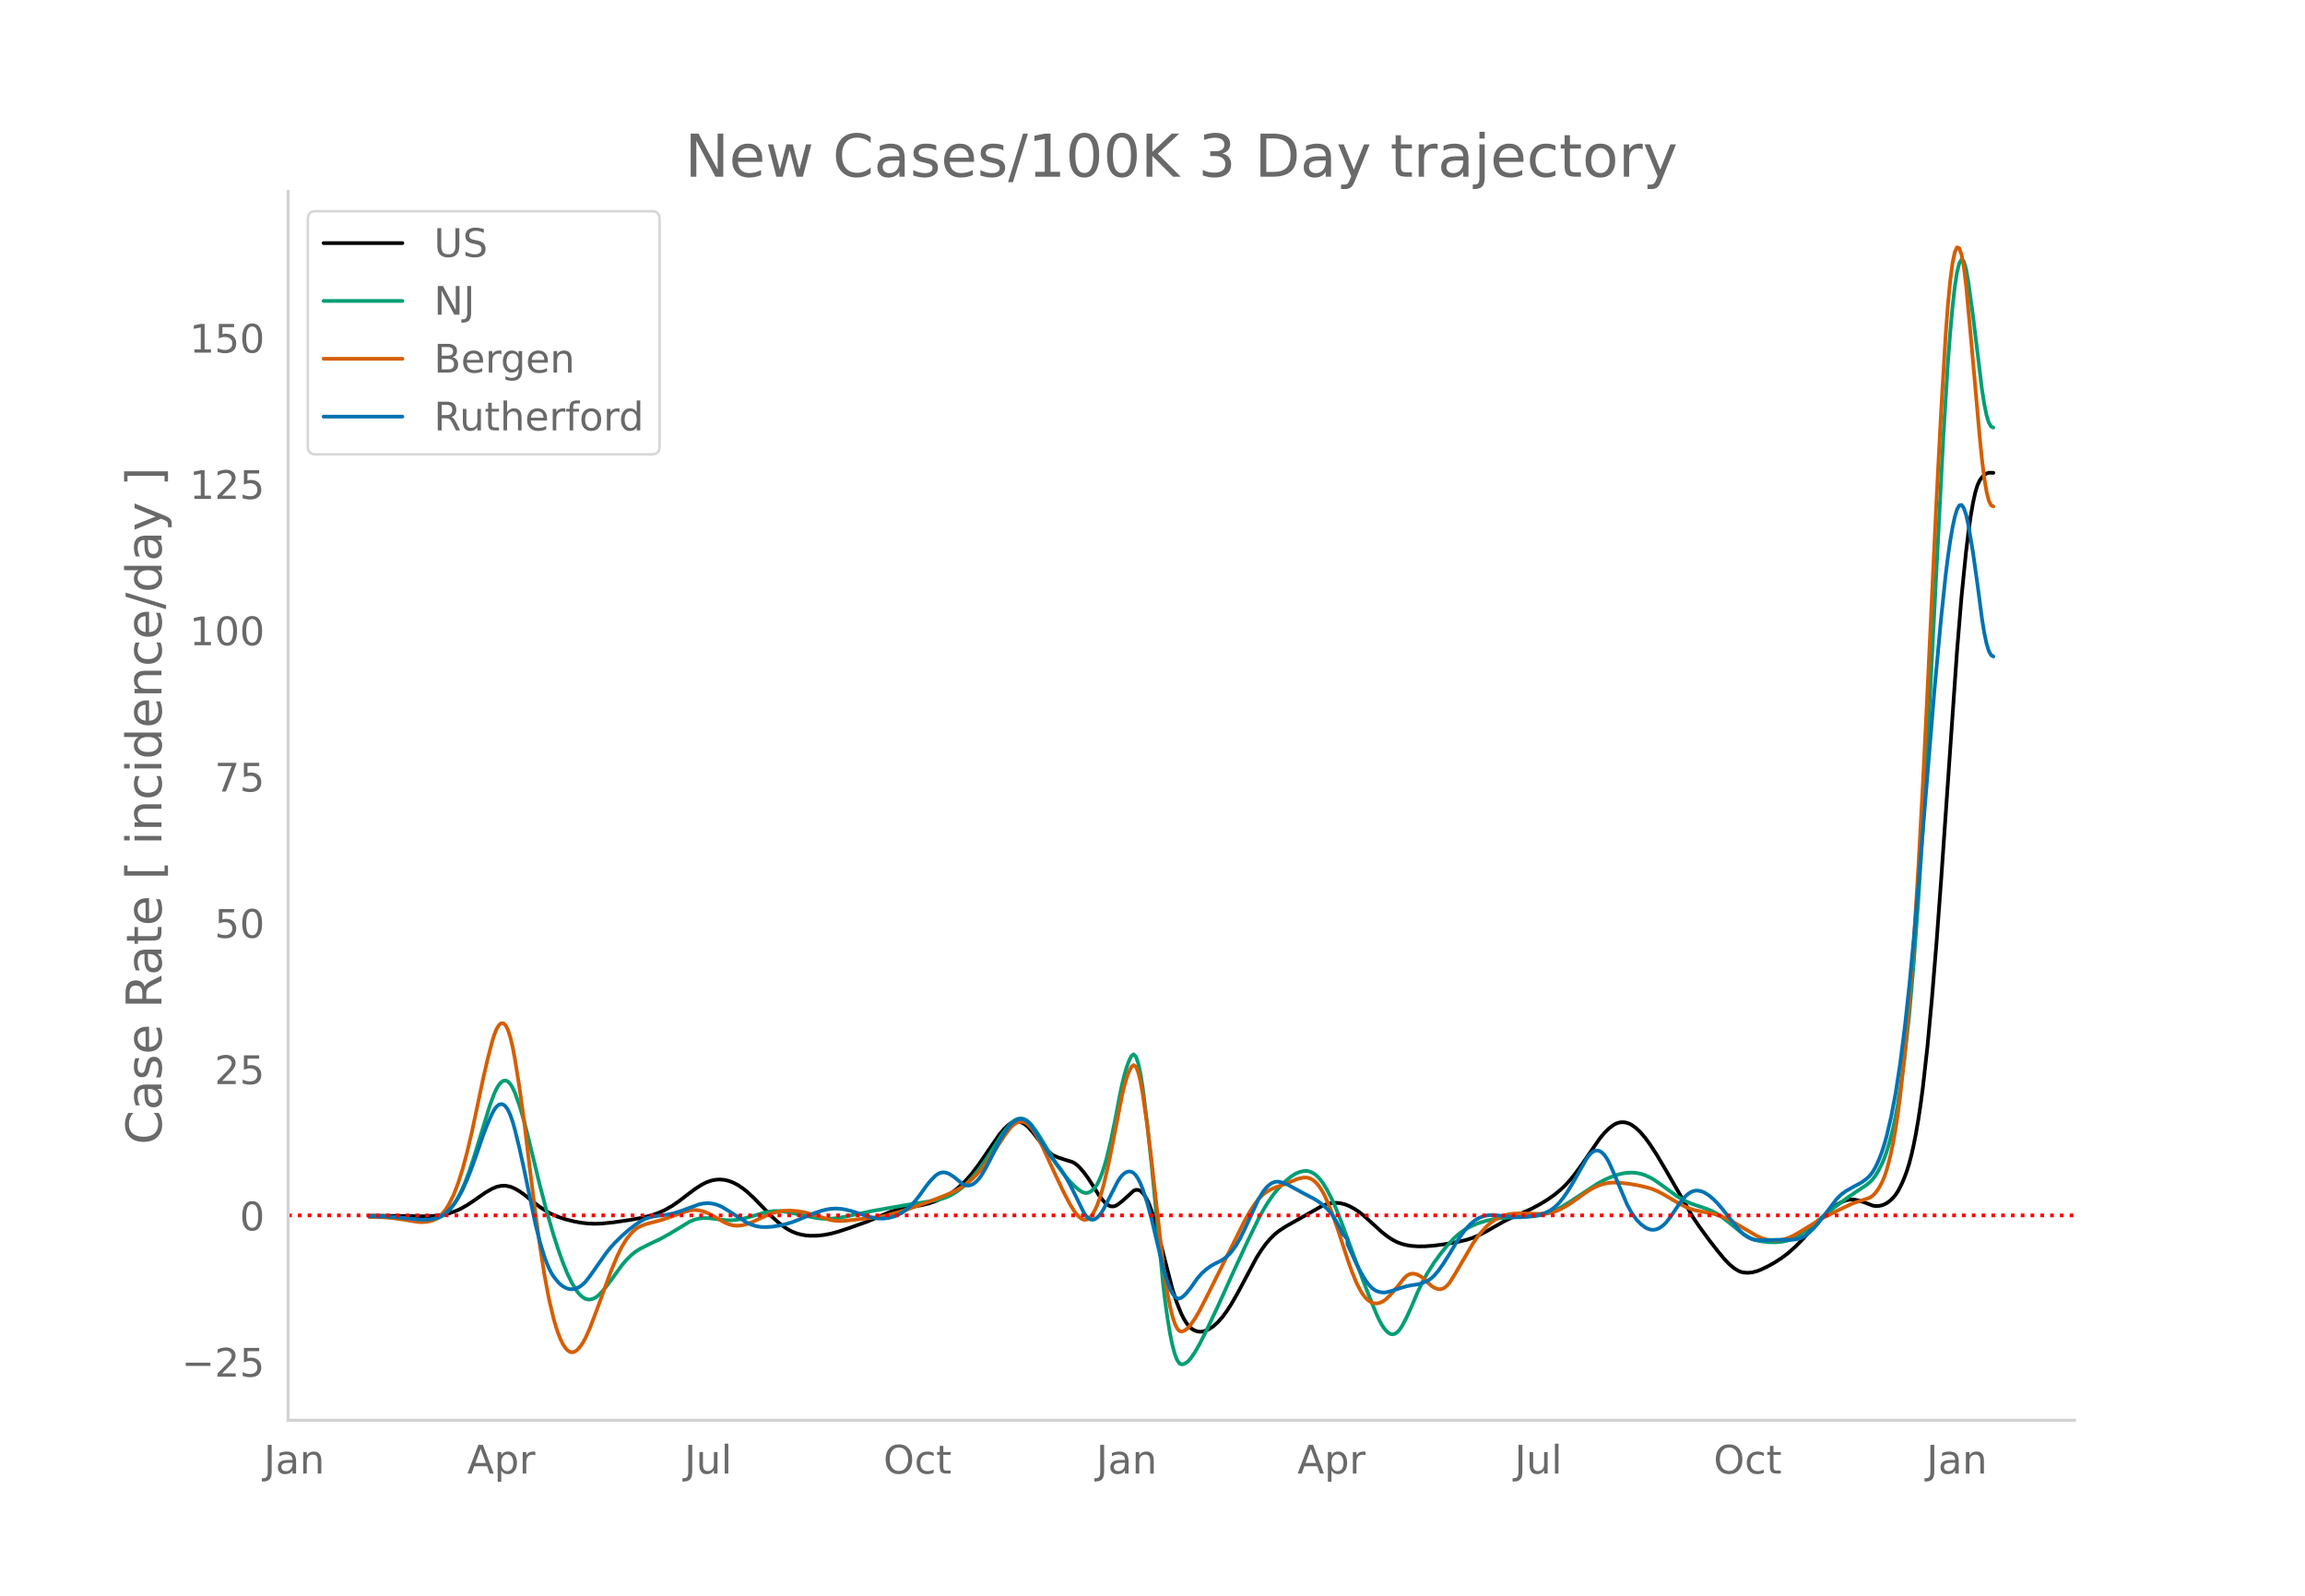 <svg height="864" viewBox="0 0 936 648" width="1248" xmlns="http://www.w3.org/2000/svg" xmlns:xlink="http://www.w3.org/1999/xlink"><defs><style>*{stroke-linecap:butt;stroke-linejoin:round}</style></defs><g id="figure_1"><path d="M0 648h936V0H0z" style="fill:#fff" id="patch_1"/><g id="axes_1"><path d="M117 576.72h725.4V77.76H117z" style="fill:none" id="patch_2"/><path clip-path="url(#pdc302eb517)" d="m149.973 493.646 11.083.099 12.007.168 3.694-.202 2.771-.37 2.77-.631 2.772-.955 1.847-.834 2.77-1.556 2.772-1.84 4.618-3.243 2.77-1.59 1.848-.768 1.847-.402 1.847-.026 1.847.377 1.847.782 1.848 1.083 1.847 1.28 3.694 2.99 2.771 2.112 2.771 1.812 1.847.992 2.771 1.194 2.77.928 3.695.935 2.771.515 2.77.32 2.772.117 2.77-.086 4.619-.45 7.388-1.074 4.618-.857 3.695-.944 2.77-.96 2.771-1.246 2.771-1.572 2.771-1.898 3.695-2.826 2.77-2.08 2.771-1.797 1.847-.964 1.848-.691 1.847-.414 1.847-.133 1.847.15 1.847.425 1.848.697 1.847.968 1.847 1.22 1.847 1.458 2.771 2.555 3.695 3.79 3.694 3.804 2.77 2.541 1.848 1.433 1.847 1.207 1.847.966 1.848.72 1.847.487 1.847.306 1.847.14 2.771-.046 2.77-.302 2.772-.54 2.77-.75 4.619-1.513 7.388-2.636 5.542-2.36 3.694-1.548 2.771-.895 2.771-.657 3.695-.577 3.694-.637 2.77-.686 2.772-.93 2.77-1.226 2.771-1.548 1.847-1.264 1.848-1.47 1.847-1.693 1.847-1.933 1.847-2.173 2.771-3.64 3.695-5.393 4.618-6.717 1.847-2.167 1.847-1.745.924-.66.923-.456.924-.246.923-.034.924.174.924.36.923.526.924.69.923.85 1.848 2.175 3.694 4.79 1.847 2.15 1.847 1.621.924.58 1.847.79 2.771.9 2.77.844.925.485.923.656.924.827 1.847 2.11 1.847 2.516 1.847 2.864 2.771 4.416 1.847 2.26.924.879.924.65.923.366.924.067.923-.231.924-.508 1.847-1.433 1.847-1.652 2.771-2.55.924-.38.923.02.924.415.924.815.923 1.228.924 1.654.924 2.083.923 2.511.924 2.94 1.847 6.9 5.542 21.528 1.847 5.718 1.847 4.55.924 1.84.923 1.552.924 1.263.923.975.924.697.924.472.923.3.924.139.923-.024.924-.182 1.847-.752 1.847-1.201 1.848-1.647 1.847-2.078 1.847-2.496 1.847-2.886 2.771-4.84 7.389-13.86 1.847-2.947 1.847-2.57 1.848-2.197 1.847-1.833 1.847-1.472 2.77-1.804 5.543-3.129 9.236-5.237 1.847-.669 1.847-.41 1.847-.112 1.847.186 1.848.471 1.847.743 1.847 1.005 1.847 1.226 1.847 1.437 3.695 3.314 3.694 3.394 2.771 2.156 1.847 1.174 1.848.928 1.847.68 1.847.473 1.847.307 2.771.193 2.77-.013 3.695-.278 4.618-.617 4.618-.811 3.695-.827 2.77-.882 2.771-1.168 2.771-1.434 7.389-4.2 2.77-1.326 8.313-3.723 3.695-1.991 2.77-1.71 2.771-1.941 2.771-2.297 1.847-1.782 1.848-2.038 1.847-2.293 2.77-3.801 7.39-10.719 1.847-2.22 1.847-1.827 1.847-1.401.924-.499.923-.352.924-.207.924-.062.923.077.924.21.923.344.924.476 1.847 1.348 1.847 1.803 1.848 2.186 1.847 2.538 2.77 4.24 3.695 6.239 11.083 19.226 2.771 4.069 3.695 5.057 3.694 4.739 2.77 3.307 1.848 1.881 1.847 1.544 1.847 1.123.924.372.924.244 1.847.143 1.847-.182 1.847-.47 1.847-.726 2.771-1.328 2.771-1.564 2.77-1.815 2.772-2.1 2.77-2.48 2.771-2.817 5.542-6.165 3.694-3.936 2.771-2.54 1.847-1.398 1.848-1.083 1.847-.763 1.847-.391 1.847.03 1.848.413 1.847.623 3.694 1.405.924.144.923.027.924-.091.924-.21.923-.341.924-.483.923-.625.924-.77.924-.923.923-1.132.924-1.397.923-1.67.924-1.947.924-2.22.923-2.524.924-2.962.923-3.54.924-4.144.924-4.748.923-5.375.924-6.11.923-6.955 1.848-16.507 1.847-19.817 1.847-22.502 1.847-25.032 6.466-93.194 1.847-22.3 1.847-18.286.924-7.625.923-6.544.924-5.398.923-4.24.924-3.08.924-1.995.923-1.268.924-.902.923-.609.924-.314 1.847.043h0" style="fill:none;stroke:#000;stroke-linecap:round;stroke-width:1.5" id="line2d_1"/><path clip-path="url(#pdc302eb517)" d="m149.973 493.893 6.465.108 4.618.324 5.542.657 4.618.505 2.77-.011 1.848-.213 1.847-.53 1.847-.89.924-.612.923-.759 1.848-1.973 1.847-2.61 1.847-3.368 1.847-4.155 1.847-4.916 1.848-5.569 6.465-21.041 1.847-4.961.924-1.924.923-1.478.924-1.033.923-.58.924-.088.924.441.923.978.924 1.514.923 2.029 1.848 5.15 1.847 6.243 1.847 7.284 4.618 19.007 2.771 10.564 2.77 9.549 1.848 5.743 1.847 5.178 1.847 4.578 1.848 3.84 1.847 3.065.923 1.219.924.983.924.744.923.505.924.266.923.03.924-.184.924-.382.923-.575.924-.768 1.847-2.02 2.77-3.564 4.619-6.4 1.847-2.157 1.847-1.843 1.848-1.505 1.847-1.172 3.694-1.86 4.618-2.193 3.695-2.047 8.312-5.03 1.847-.733 1.848-.451 1.847-.187 1.847.012 2.77.323 4.619.536 1.847.033 1.847-.13 2.771-.468 2.77-.713 6.466-1.864 1.847-.364 1.848-.2 1.847-.025 1.847.157 2.77.5 11.084 2.267 2.77.224 2.772-.016 2.77-.289 2.771-.498 11.084-2.357 14.777-2.576 12.007-1.889 2.771-.861 1.847-.773 1.847-.993 1.848-1.23 1.847-1.475 1.847-1.733 1.847-1.99 2.771-3.416 2.77-3.886 2.772-4.267 3.694-5.757 1.847-2.535 1.848-2.182.923-.82.924-.607.923-.393.924-.178.924.04.923.264.924.488.923.71.924.936 1.847 2.446 1.847 2.868 6.466 10.726 2.77 3.789 2.771 3.313 1.848 1.883 1.847 1.553.923.633.924.447.924.175.923-.116.924-.406.923-.696.924-1.001.924-1.377.923-1.825.924-2.287.923-2.75.924-3.204 1.847-7.586 1.847-9.009 1.848-9.79.923-4.317.924-3.722.923-3.125.924-2.53.924-1.844.923-.707.924.88.923 2.558.924 4.235.924 5.828 1.847 14.746 1.847 17.487 4.618 47.91.924 7.485.923 6.548.924 5.573.924 4.559.923 3.536.924 2.513.923 1.49.924.531.924-.118.923-.456.924-.732.923-1.006 1.848-2.718 1.847-3.218 2.77-5.485 4.619-9.772 6.465-14.302 5.542-11.987 4.618-9.521 1.847-3.361 1.847-3.026 1.847-2.693 1.847-2.36 1.848-2.042 1.847-1.785 1.847-1.54 1.847-1.215 1.848-.812 1.847-.4.923-.012.924.147.924.312.923.477.924.644.923.822.924 1.01.924 1.2 1.847 2.964 1.847 3.6 1.847 4.116 1.847 4.618 4.618 12.467 4.618 12.426 3.695 9.38 1.847 4.394.924 1.994.923 1.724.924 1.434.924 1.144.923.844.924.506.923.125.924-.262.924-.65.923-1.037.924-1.404 1.847-3.486 1.847-4.043 2.771-6.514 1.847-3.844 1.847-3.359 2.771-4.38 2.771-3.811 2.77-3.382 2.772-2.975 1.847-1.647 1.847-1.341 1.847-1.1 1.848-.924 2.77-1.097 2.771-.852 2.771-.622 2.77-.405 3.695-.29 10.16-.5 2.77-.45 2.772-.757 2.77-1.078 2.771-1.414 3.695-2.275 11.083-7.32 2.77-1.483 2.771-1.223 2.771-.94 1.848-.451 1.847-.28 1.847-.073 1.847.136 1.847.363 1.848.611 1.847.852 1.847 1.064 2.77 1.944 6.466 4.693 2.77 1.617 2.772 1.273 2.77.955 3.695 1.217 1.847.75 1.847.954 1.848 1.184 2.77 2.126 6.466 5.19 1.847 1.117 1.847.87 1.847.612 1.847.38 2.771.333 2.771.074 2.77-.238 1.848-.355 1.847-.604 1.848-.873 1.847-1.106 1.847-1.301 4.618-3.717 7.389-5.921 5.542-4.134 3.694-2.45 3.694-2.472 1.848-1.501.923-1.009.924-1.223.923-1.437.924-1.652.924-1.882.923-2.188.924-2.573.923-2.972.924-3.372.924-3.799.923-4.356.924-5.048.923-5.765 1.848-13.682 1.847-16.79L777.1 391.2l1.847-25.147 1.847-29.297 1.848-33.304 6.465-125.32 1.847-30.29.924-12.26.923-10.288.924-8.289.924-6.153.923-3.881.924-1.581.923.718.924 3.019.924 5.155 1.847 13.466 1.847 15.017 1.847 15.196.924 6.004.923 4.537.924 3.072.924 1.607.923.437h0" style="fill:none;stroke:#009e73;stroke-linecap:round;stroke-width:1.5" id="line2d_2"/><path clip-path="url(#pdc302eb517)" d="m149.973 494.185 5.541.11 3.695.303 4.618.657 5.541.894 1.848.132 1.847-.102 1.847-.347.924-.307.923-.443.924-.584.924-.727.923-.875.924-1.062.923-1.286.924-1.516 1.847-3.73 1.847-4.736 1.848-5.821 1.847-6.903 1.847-7.81 2.77-13.06 1.848-8.827 1.847-8.028 1.847-7.15.924-2.967.924-2.255.923-1.498.924-.742.923.036.924.914.924 1.894.923 2.895.924 3.895.923 4.849 1.848 11.606 1.847 13.375 2.77 22.795 1.848 14.713 1.847 13.455 1.847 11.825 1.848 9.829 1.847 7.822.923 3.197.924 2.766.924 2.34.923 1.916.924 1.49.923 1.077.924.67.924.267.923-.138.924-.53.923-.866.924-1.143.924-1.41.923-1.675 1.847-4.132 2.771-7.293 5.542-15.223 2.77-6.698 1.848-3.729 1.847-3.02 1.847-2.36 1.848-1.746.923-.644 1.847-.903 1.848-.657 2.77-.705 3.695-1.022 4.618-1.601 3.694-1.337 2.771-.776 1.847-.188 1.848.152 1.847.477 1.847.744 1.847.988 4.618 2.64 1.847.816 1.848.466 1.847.113 1.847-.196 1.847-.46 2.771-1.08 3.695-1.748 2.77-1.245 1.848-.63 1.847-.452 1.847-.256 2.77-.066 2.772.19 2.77.438 2.771.718 8.313 2.512 1.847.263 1.847.09 1.847-.075 13.854-1.535 2.771-.56 4.618-1.237 5.542-1.773 7.389-2.645 6.465-2.496 2.77-1.2 2.772-1.439 1.847-1.148 1.847-1.357 1.847-1.568 1.847-1.814 1.848-2.092 1.847-2.366 2.77-4 4.619-7.02 1.847-2.526.924-1.106.923-.907.924-.693.923-.48.924-.26.924-.028.923.226.924.48.923.737.924.991.924 1.237 1.847 3.008 1.847 3.554 4.618 10.087 3.694 7.825 2.771 5.342 1.848 2.983.923 1.181.924.97.923.743.924.432.924.04.923-.37.924-.781.923-1.19.924-1.603.924-2.034.923-2.483.924-2.935.923-3.387 1.848-7.982 1.847-9.051 3.694-19.061.924-3.712.923-3.111.924-2.51.924-1.831.923-.777.924.66.923 2.169.924 3.68.924 5.111 1.847 12.928 1.847 15.235 4.618 41.4.924 6.408.923 5.58.924 4.722.924 3.836.923 2.943.924 2.051.923 1.16.924.32.924-.248.923-.546.924-.79.923-1.033 1.848-2.698 1.847-3.165 2.77-5.374 15.702-31.476 1.847-3.233 1.847-2.91 1.848-2.44 1.847-1.827 1.847-1.274 1.847-.983 1.847-.76 3.695-1.284 4.618-1.927 1.847-.447.924-.125h.923l.924.183.924.377.923.57.924.77.923.99.924 1.238.924 1.489.923 1.74 1.847 4.161 1.848 4.804 1.847 5.375 3.694 11.375 1.847 5.208 1.848 4.524 1.847 3.529.923 1.386.924 1.137.924.9.923.673.924.451.923.229.924.01.924-.185.923-.358.924-.526.924-.694 1.847-1.815 2.77-3.236 2.771-3.493.924-.853.924-.58.923-.305.924-.042.923.171.924.334.924.487.923.64 1.847 1.71 1.848 1.678.923.597.924.428.923.248.924.02.924-.26.923-.549.924-.836.923-1.125 1.848-2.936 7.389-12.58 1.847-2.698 1.847-2.36 1.847-2.001 1.847-1.647 1.848-1.308 1.847-.976 1.847-.697 1.847-.47 1.847-.25 2.771-.108 4.618.139 3.695.06 2.77-.257 1.848-.36 1.847-.582 1.847-.822 2.771-1.574 2.77-1.891 4.619-3.282 1.847-1.163 1.847-.977 1.847-.781 1.848-.559 1.847-.33 1.847-.12 2.77.08 3.695.444 3.695.643 3.694.873 1.847.586 1.848.758 2.77 1.413 3.695 2.19 2.77 1.646 2.771 1.397 1.848.723 1.847.532 3.694.7 3.695.717 2.77.859 2.771 1.183 2.771 1.485 9.236 5.433 1.847.825 1.848.598 1.847.35 1.847.106 1.847-.135 1.848-.374 1.847-.608 1.847-.835 2.77-1.59 9.237-5.629 4.618-2.318 7.389-3.547 2.77-.951 3.695-1.182.924-.44.923-.676.924-.934.923-1.19.924-1.45.924-1.733.923-2.152.924-2.706.923-3.284.924-3.865.924-4.474.923-5.23.924-6.13.923-7.062 1.848-16.917 1.847-20.8 1.847-25.319 1.847-29.97 1.847-34.038 1.848-37.522 3.694-78.074 1.847-35.307 1.848-31.202.923-12.32.924-9.709.923-7.099.924-4.51.924-2.029.923.344.924 2.696.923 5.047.924 7.4 1.847 20.18 3.695 41.664.923 9.069.924 7.362.923 5.515.924 3.666.924 1.819.923.447h0" style="fill:none;stroke:#d55e00;stroke-linecap:round;stroke-width:1.5" id="line2d_3"/><path clip-path="url(#pdc302eb517)" d="m149.973 493.884 6.465.097 4.618.293 6.465.68 3.695.314 2.77-.057 1.848-.233 1.847-.528 1.847-.862.924-.585 1.847-1.574 1.847-2.13 1.847-2.75 1.848-3.434 1.847-4.116 1.847-4.695 1.847-5.172 2.771-8.068 1.847-4.757 1.847-4.138.924-1.666.924-1.21.923-.727.924-.244.923.251.924.803.924 1.413.923 2.034.924 2.655.923 3.242 1.848 7.552 1.847 8.415 4.618 22.324 1.847 7.309 1.847 6.037.924 2.506.924 2.162.923 1.82.924 1.492 1.847 2.295.924.892.923.726.924.561.923.398.924.236.924.073.923-.088.924-.25.923-.416.924-.585.924-.753.923-.922 1.847-2.337 6.466-9.23 1.847-2.29 1.847-2.035 2.771-2.723 2.77-2.447 2.772-2.131 1.847-1.234 1.847-1.005 1.847-.698 1.847-.423 2.771-.401 2.771-.316 2.77-.6 2.772-.9 7.389-2.705 1.847-.366 1.847-.098 1.847.194 1.847.496 1.848.81 2.77 1.667 7.39 4.768 1.847.81 1.847.568 1.847.321 1.847.092 2.771-.152 2.77-.433 2.772-.62 2.77-.83 2.771-1.076 6.465-2.688 2.771-.905 1.847-.465 1.848-.285 1.847-.089 1.847.095 1.847.266 2.771.675 2.771.885 3.694 1.258 2.771.666 1.847.216 1.848.004 1.847-.211 1.847-.435 1.847-.663 1.847-.948 1.848-1.291 1.847-1.637 1.847-1.996 1.847-2.368 2.771-3.874 1.847-2.25 1.848-1.832.923-.635.924-.416.923-.199.924.02.924.228.923.398 1.847 1.176 3.695 3.04.923.371.924.14.924-.092.923-.324.924-.555.923-.786.924-1.016.924-1.247 1.847-3.082 2.77-5.336 2.772-5.563 1.847-3.152 1.847-2.627.924-1.076.923-.87.924-.66.923-.45.924-.232.924.009.923.276.924.55.923.822.924 1.095 1.847 2.826 5.542 8.85 1.847 2.5 2.77 3.54 1.848 2.842 1.847 3.291 2.771 5.527 2.771 5.705.924 1.405.923.985.924.565.923.146.924-.265.924-.63.923-.946.924-1.256.923-1.565 5.542-10.862.924-1.427.923-1.133.924-.82.923-.51.924-.197.924.127.923.51.924.953.923 1.408.924 1.862.924 2.304 1.847 5.668 1.847 6.866 4.618 19.453 1.847 6.022.924 2.395.924 1.855.923 1.294.924.734.923.173.924-.353.924-.71.923-.9 1.847-2.266 2.771-3.95 1.847-2.12 1.848-1.644 1.847-1.32 1.847-1.033 1.847-.866 1.848-1.184 1.847-1.629.923-1.012 1.848-2.526 1.847-3.208 1.847-3.802 5.542-12 1.847-2.993.923-1.182.924-.974.924-.766.923-.557.924-.35.923-.14.924.056 1.847.49 1.847.816 6.466 3.523 3.694 1.918 1.847 1.116 1.848 1.373 1.847 1.672 1.847 2.155 1.847 2.82 1.847 3.482.924 1.926 1.847 1.978v2.02l3.695 8.153 1.847 3.53 1.847 3.04.924 1.29.923 1.09.924.88.923.673.924.47.924.304.923.173.924.05.924-.074 1.847-.442 4.618-1.47 1.847-.544 1.847-.36 2.771-.419 1.847-.537 1.847-.789.924-.538.924-.687.923-.844 1.847-2.152 1.848-2.592 2.77-4.376 2.771-4.646 1.848-2.78 1.847-2.451 1.847-2.004 1.847-1.532 1.847-1.1 1.848-.707 1.847-.324 1.847-.048 1.847.118 6.465.71 2.771.041 2.771-.224 3.695-.494 1.847-.41 1.847-.652 1.847-.903 1.847-1.285 1.848-1.795 1.847-2.287 1.847-2.679 1.847-3.046 5.542-9.741.923-1.354.924-1.05.924-.72.923-.39.924-.061.923.277.924.621.924.967.923 1.312.924 1.658 1.847 4.136 5.542 13.055 1.847 3.37 1.847 2.593 1.847 1.923 1.848 1.361.923.469.924.31.923.137.924-.04.924-.218.923-.394.924-.568.923-.738.924-.909 1.847-2.326 3.695-5.49 1.847-2.296.923-.96.924-.778.924-.586.923-.394.924-.203.924-.017.923.142.924.274.923.402 1.848 1.18 1.847 1.586 1.847 1.891 1.847 2.187 6.465 8.16 1.848 1.77 1.847 1.322 1.847.854.924.25 1.847.157 7.389-.19 5.541.02 1.848-.17 1.847-.463 1.847-.932 1.847-1.383 1.847-1.747 1.848-2.088 2.77-3.617 4.618-6.109 1.848-1.846 1.847-1.367 2.77-1.578 3.695-1.992 1.847-1.348.924-.807.924-.995.923-1.277.924-1.577.923-1.877.924-2.177.924-2.489.923-2.855.924-3.277 1.847-7.854 1.847-9.708 1.847-12.05 1.848-14.512 1.847-16.948 1.847-19.278 1.847-21.533 6.466-78.698 2.77-29.906 1.848-17.51.923-7.43.924-6.408.923-5.386.924-4.328.924-3.08.923-1.647.924-.174.923 1.297.924 2.77.924 4.162 1.847 10.949 1.847 13.17 1.847 14.068.924 5.657.923 4.323.924 2.99.924 1.656.923.494h0" style="fill:none;stroke:#0072b2;stroke-linecap:round;stroke-width:1.5" id="line2d_4"/><path clip-path="url(#pdc302eb517)" d="M117 493.538h725.4" style="fill:none;stroke:red;stroke-dasharray:1.5,2.475;stroke-dashoffset:0;stroke-width:1.5" id="line2d_5"/><path d="M117 576.72V77.76" style="fill:none;stroke:#d3d3d3;stroke-linecap:square;stroke-linejoin:miter;stroke-width:1.25" id="patch_3"/><path d="M117 576.72h725.4" style="fill:none;stroke:#d3d3d3;stroke-linecap:square;stroke-linejoin:miter;stroke-width:1.25" id="patch_4"/><g id="matplotlib.axis_1"><g id="xtick_1"><g style="fill:#696969" transform="matrix(.16 0 0 -.16 107.161 598.378)" id="text_1"><defs><path d="M9.813 72.906h9.859V5.078q0-13.187-5-19.14-5-5.954-16.094-5.954h-3.75v8.297h3.078q6.531 0 9.219 3.672Q9.813-4.39 9.813 5.078z" id="DejaVuSans-74"/><path d="M34.281 27.484q-10.89 0-15.093-2.484-4.204-2.484-4.204-8.5 0-4.781 3.157-7.594 3.156-2.797 8.562-2.797 7.485 0 12 5.297 4.516 5.297 4.516 14.078v2zm17.922 3.72V0H43.22v8.297Q40.14 3.328 35.547.953q-4.594-2.375-11.234-2.375-8.391 0-13.36 4.719Q6 8.016 6 15.922q0 9.219 6.172 13.906 6.187 4.688 18.437 4.688h12.61v.89q0 6.203-4.078 9.594-4.078 3.39-11.453 3.39-4.688 0-9.141-1.124-4.438-1.125-8.531-3.375v8.312q4.921 1.906 9.562 2.844 4.64.953 9.031.953 11.875 0 17.735-6.156 5.86-6.14 5.86-18.64z" id="DejaVuSans-97"/><path d="M54.89 33.016V0h-8.984v32.719q0 7.765-3.031 11.61-3.031 3.858-9.078 3.858-7.281 0-11.484-4.64-4.204-4.625-4.204-12.64V0H9.08v54.688h9.03v-8.5q3.235 4.937 7.594 7.374Q30.078 56 35.797 56q9.422 0 14.25-5.828 4.844-5.828 4.844-17.156z" id="DejaVuSans-110"/></defs><use xlink:href="#DejaVuSans-74"/><use x="29.492" xlink:href="#DejaVuSans-97"/><use x="90.771" xlink:href="#DejaVuSans-110"/></g></g><g id="xtick_2"><g style="fill:#696969" transform="matrix(.16 0 0 -.16 189.702 598.378)" id="text_2"><defs><path d="M34.188 63.188 20.797 26.906h26.812zm-5.579 9.718h11.188L67.578 0h-10.25l-6.64 18.703h-32.86L11.188 0H.78z" id="DejaVuSans-65"/><path d="M18.11 8.203v-29H9.077v75.484h9.031v-8.296q2.844 4.875 7.157 7.234Q29.594 56 35.594 56q9.968 0 16.187-7.906 6.235-7.907 6.235-20.797T51.78 6.484q-6.218-7.906-16.187-7.906-6 0-10.328 2.375-4.313 2.375-7.157 7.25zm30.578 19.094q0 9.906-4.079 15.547-4.078 5.64-11.203 5.64-7.14 0-11.218-5.64-4.079-5.64-4.079-15.547 0-9.906 4.078-15.547 4.079-5.64 11.22-5.64 7.124 0 11.202 5.64t4.078 15.547z" id="DejaVuSans-112"/><path d="M41.11 46.297q-1.516.875-3.297 1.281Q36.03 48 33.89 48q-7.625 0-11.703-4.953-4.079-4.953-4.079-14.234V0H9.08v54.688h9.03v-8.5q2.844 4.984 7.375 7.39Q30.031 56 36.531 56q.922 0 2.047-.125 1.125-.11 2.484-.36z" id="DejaVuSans-114"/></defs><use xlink:href="#DejaVuSans-65"/><use x="68.408" xlink:href="#DejaVuSans-112"/><use x="131.885" xlink:href="#DejaVuSans-114"/></g></g><g id="xtick_3"><g style="fill:#696969" transform="matrix(.16 0 0 -.16 277.937 598.378)" id="text_3"><defs><path d="M8.5 21.578v33.11h8.984V21.922q0-7.766 3.016-11.656 3.031-3.875 9.094-3.875 7.265 0 11.484 4.64 4.234 4.64 4.234 12.656v31h8.985V0h-8.984v8.406Q42.047 3.422 37.718 1q-4.313-2.422-10.032-2.422-9.421 0-14.312 5.86Q8.5 10.296 8.5 21.578zM31.11 56z" id="DejaVuSans-117"/><path d="M9.422 75.984h8.984V0H9.422z" id="DejaVuSans-108"/></defs><use xlink:href="#DejaVuSans-74"/><use x="29.492" xlink:href="#DejaVuSans-117"/><use x="92.871" xlink:href="#DejaVuSans-108"/></g></g><g id="xtick_4"><g style="fill:#696969" transform="matrix(.16 0 0 -.16 358.73 598.378)" id="text_4"><defs><path d="M39.406 66.219q-10.75 0-17.078-8.016-6.312-8-6.312-21.828 0-13.766 6.312-21.781 6.328-8 17.078-8 10.735 0 17.016 8 6.281 8.015 6.281 21.781 0 13.828-6.281 21.828-6.281 8.016-17.016 8.016zm0 8q15.328 0 24.5-10.281 9.188-10.282 9.188-27.563 0-17.234-9.188-27.516-9.172-10.28-24.5-10.28-15.375 0-24.593 10.25-9.204 10.265-9.204 27.546t9.204 27.563q9.218 10.28 24.593 10.28z" id="DejaVuSans-79"/><path d="M48.781 52.594v-8.407q-3.812 2.11-7.64 3.157-3.828 1.047-7.735 1.047-8.75 0-13.593-5.547-4.829-5.532-4.829-15.547 0-10.016 4.829-15.563 4.843-5.53 13.593-5.53 3.907 0 7.735 1.046 3.828 1.047 7.64 3.156V2.094Q45.016.344 40.984-.531q-4.015-.89-8.562-.89-12.36 0-19.64 7.765-7.266 7.765-7.266 20.953 0 13.375 7.343 21.031Q20.22 56 33.016 56q4.14 0 8.093-.86 3.953-.843 7.672-2.546z" id="DejaVuSans-99"/><path d="M18.313 70.219V54.688h18.5v-6.985h-18.5V18.016q0-6.688 1.828-8.594 1.828-1.906 7.453-1.906h9.218V0h-9.218q-10.407 0-14.36 3.875-3.953 3.89-3.953 14.14v29.688H2.687v6.984h6.594V70.22z" id="DejaVuSans-116"/></defs><use xlink:href="#DejaVuSans-79"/><use x="78.711" xlink:href="#DejaVuSans-99"/><use x="133.691" xlink:href="#DejaVuSans-116"/></g></g><g id="xtick_5"><g style="fill:#696969" transform="matrix(.16 0 0 -.16 445.201 598.378)" id="text_5"><use xlink:href="#DejaVuSans-74"/><use x="29.492" xlink:href="#DejaVuSans-97"/><use x="90.771" xlink:href="#DejaVuSans-110"/></g></g><g id="xtick_6"><g style="fill:#696969" transform="matrix(.16 0 0 -.16 526.818 598.378)" id="text_6"><use xlink:href="#DejaVuSans-65"/><use x="68.408" xlink:href="#DejaVuSans-112"/><use x="131.885" xlink:href="#DejaVuSans-114"/></g></g><g id="xtick_7"><g style="fill:#696969" transform="matrix(.16 0 0 -.16 615.054 598.378)" id="text_7"><use xlink:href="#DejaVuSans-74"/><use x="29.492" xlink:href="#DejaVuSans-117"/><use x="92.871" xlink:href="#DejaVuSans-108"/></g></g><g id="xtick_8"><g style="fill:#696969" transform="matrix(.16 0 0 -.16 695.845 598.378)" id="text_8"><use xlink:href="#DejaVuSans-79"/><use x="78.711" xlink:href="#DejaVuSans-99"/><use x="133.691" xlink:href="#DejaVuSans-116"/></g></g><g id="xtick_9"><g style="fill:#696969" transform="matrix(.16 0 0 -.16 782.317 598.378)" id="text_9"><use xlink:href="#DejaVuSans-74"/><use x="29.492" xlink:href="#DejaVuSans-97"/><use x="90.771" xlink:href="#DejaVuSans-110"/></g></g></g><g id="matplotlib.axis_2"><g id="ytick_1"><g style="fill:#696969" transform="matrix(.16 0 0 -.16 73.733 559.018)" id="text_10"><defs><path d="M10.594 35.5h62.593v-8.297H10.594z" id="DejaVuSans-8722"/><path d="M19.188 8.297h34.421V0H7.33v8.297q5.609 5.812 15.296 15.594 9.703 9.797 12.188 12.64 4.734 5.313 6.609 9 1.89 3.688 1.89 7.25 0 5.813-4.078 9.469-4.078 3.672-10.625 3.672-4.64 0-9.797-1.61-5.14-1.609-11-4.89v9.969Q13.767 71.78 18.938 73q5.188 1.219 9.485 1.219 11.328 0 18.062-5.672 6.735-5.656 6.735-15.125 0-4.5-1.688-8.531-1.672-4.016-6.125-9.485-1.218-1.422-7.765-8.187-6.532-6.766-18.453-18.922z" id="DejaVuSans-50"/><path d="M10.797 72.906h38.719v-8.312H19.828v-17.86q2.14.735 4.281 1.094 2.157.36 4.313.36 12.203 0 19.328-6.688 7.14-6.688 7.14-18.11 0-11.765-7.328-18.296-7.328-6.516-20.656-6.516-4.593 0-9.36.781-4.75.782-9.827 2.344v9.922q4.39-2.39 9.078-3.563 4.687-1.171 9.906-1.171 8.453 0 13.375 4.437 4.938 4.438 4.938 12.063 0 7.609-4.938 12.047-4.922 4.453-13.375 4.453-3.953 0-7.89-.875-3.922-.875-8.016-2.735z" id="DejaVuSans-53"/></defs><use xlink:href="#DejaVuSans-8722"/><use x="83.789" xlink:href="#DejaVuSans-50"/><use x="147.412" xlink:href="#DejaVuSans-53"/></g></g><g id="ytick_2"><g style="fill:#696969" transform="matrix(.16 0 0 -.16 97.32 499.616)" id="text_11"><defs><path d="M31.781 66.406q-7.61 0-11.453-7.5Q16.5 51.422 16.5 36.375q0-14.984 3.828-22.484 3.844-7.5 11.453-7.5 7.672 0 11.5 7.5 3.844 7.5 3.844 22.484 0 15.047-3.844 22.531-3.828 7.5-11.5 7.5zm0 7.813q12.266 0 18.735-9.703 6.468-9.688 6.468-28.141 0-18.406-6.468-28.11-6.47-9.687-18.735-9.687-12.25 0-18.718 9.688-6.47 9.703-6.47 28.109 0 18.453 6.47 28.14Q19.53 74.22 31.78 74.22z" id="DejaVuSans-48"/></defs><use xlink:href="#DejaVuSans-48"/></g></g><g id="ytick_3"><g style="fill:#696969" transform="matrix(.16 0 0 -.16 87.14 440.214)" id="text_12"><use xlink:href="#DejaVuSans-50"/><use x="63.623" xlink:href="#DejaVuSans-53"/></g></g><g id="ytick_4"><g style="fill:#696969" transform="matrix(.16 0 0 -.16 87.14 380.812)" id="text_13"><use xlink:href="#DejaVuSans-53"/><use x="63.623" xlink:href="#DejaVuSans-48"/></g></g><g id="ytick_5"><g style="fill:#696969" transform="matrix(.16 0 0 -.16 87.14 321.41)" id="text_14"><defs><path d="M8.203 72.906h46.875v-4.203L28.61 0H18.312L43.22 64.594H8.203z" id="DejaVuSans-55"/></defs><use xlink:href="#DejaVuSans-55"/><use x="63.623" xlink:href="#DejaVuSans-53"/></g></g><g id="ytick_6"><g style="fill:#696969" transform="matrix(.16 0 0 -.16 76.96 262.008)" id="text_15"><defs><path d="M12.406 8.297h16.11v55.625l-17.532-3.516v8.985l17.438 3.515h9.86V8.296H54.39V0H12.406z" id="DejaVuSans-49"/></defs><use xlink:href="#DejaVuSans-49"/><use x="63.623" xlink:href="#DejaVuSans-48"/><use x="127.246" xlink:href="#DejaVuSans-48"/></g></g><g id="ytick_7"><g style="fill:#696969" transform="matrix(.16 0 0 -.16 76.96 202.606)" id="text_16"><use xlink:href="#DejaVuSans-49"/><use x="63.623" xlink:href="#DejaVuSans-50"/><use x="127.246" xlink:href="#DejaVuSans-53"/></g></g><g id="ytick_8"><g style="fill:#696969" transform="matrix(.16 0 0 -.16 76.96 143.204)" id="text_17"><use xlink:href="#DejaVuSans-49"/><use x="63.623" xlink:href="#DejaVuSans-53"/><use x="127.246" xlink:href="#DejaVuSans-48"/></g></g><g style="fill:#696969" transform="matrix(0 -.2 -.2 0 65.573 464.8)" id="text_18"><defs><path d="M64.406 67.281v-10.39q-4.984 4.64-10.625 6.922-5.64 2.296-11.984 2.296-12.5 0-19.14-7.64-6.641-7.64-6.641-22.094 0-14.406 6.64-22.047 6.64-7.64 19.14-7.64 6.345 0 11.985 2.296 5.64 2.297 10.625 6.938V5.609Q59.234 2.094 53.437.33q-5.78-1.75-12.218-1.75-16.563 0-26.094 10.124-9.516 10.14-9.516 27.672 0 17.578 9.516 27.703 9.531 10.14 26.094 10.14 6.531 0 12.312-1.734 5.797-1.734 10.875-5.203z" id="DejaVuSans-67"/><path d="M44.281 53.078v-8.5q-3.797 1.953-7.906 2.922-4.094.984-8.5.984-6.688 0-10.031-2.047-3.344-2.046-3.344-6.156 0-3.125 2.39-4.906 2.391-1.781 9.626-3.39l3.078-.688q9.562-2.047 13.593-5.781 4.032-3.735 4.032-10.422 0-7.625-6.032-12.078-6.03-4.438-16.578-4.438-4.39 0-9.156.86Q10.688.296 5.422 2v9.281q4.984-2.594 9.812-3.89 4.829-1.282 9.579-1.282 6.343 0 9.75 2.172 3.421 2.172 3.421 6.125 0 3.656-2.468 5.61-2.453 1.953-10.813 3.765l-3.125.735q-8.344 1.75-12.062 5.39-3.704 3.64-3.704 9.985 0 7.718 5.47 11.906Q16.75 56 26.811 56q4.97 0 9.36-.734 4.406-.72 8.11-2.188z" id="DejaVuSans-115"/><path d="M56.203 29.594v-4.39H14.891q.593-9.282 5.593-14.142 5-4.859 13.938-4.859 5.172 0 10.031 1.266 4.86 1.265 9.656 3.812v-8.5Q49.266.734 44.187-.344 39.11-1.422 33.892-1.422q-13.094 0-20.735 7.61-7.64 7.625-7.64 20.625 0 13.421 7.25 21.296Q20.016 56 32.328 56q11.031 0 17.453-7.11 6.422-7.093 6.422-19.296zm-8.984 2.64q-.094 7.36-4.125 11.75-4.032 4.407-10.672 4.407-7.516 0-12.031-4.25-4.516-4.25-5.203-11.97z" id="DejaVuSans-101"/><path d="M44.39 34.188q3.172-1.079 6.172-4.594 3-3.516 6.032-9.672L66.609 0H56l-9.313 18.703q-3.624 7.328-7.015 9.719-3.39 2.39-9.25 2.39h-10.75V0h-9.86v72.906h22.266q12.5 0 18.656-5.234 6.157-5.219 6.157-15.766 0-6.89-3.203-11.437-3.204-4.532-9.297-6.282zM19.673 64.797V38.922h12.406q7.125 0 10.766 3.297 3.64 3.297 3.64 9.687 0 6.39-3.64 9.64-3.64 3.25-10.766 3.25z" id="DejaVuSans-82"/><path d="M8.594 75.984h20.703V69H17.578V-6.203h11.719v-6.984H8.594z" id="DejaVuSans-91"/><path d="M9.422 54.688h8.984V0H9.422zm0 21.296h8.984v-11.39H9.422z" id="DejaVuSans-105"/><path d="M45.406 46.39v29.594h8.985V0h-8.985v8.203Q42.578 3.328 38.25.953q-4.313-2.375-10.375-2.375-9.906 0-16.14 7.906-6.22 7.922-6.22 20.813 0 12.89 6.22 20.797Q17.968 56 27.874 56q6.063 0 10.375-2.375 4.328-2.36 7.156-7.234zm-30.61-19.093q0-9.906 4.079-15.547 4.078-5.64 11.203-5.64 7.125 0 11.219 5.64 4.11 5.64 4.11 15.547 0 9.906-4.11 15.547-4.094 5.64-11.219 5.64-7.125 0-11.203-5.64-4.078-5.64-4.078-15.547z" id="DejaVuSans-100"/><path d="M25.39 72.906h8.297L8.297-9.28H0z" id="DejaVuSans-47"/><path d="M32.172-5.078q-3.797-9.766-7.422-12.735-3.61-2.984-9.656-2.984H7.906v7.516h5.282q3.703 0 5.75 1.765Q21-9.766 23.483-3.219l1.61 4.094-22.11 53.813H12.5l17.094-42.766 17.093 42.766h9.516z" id="DejaVuSans-121"/><path d="M30.422 75.984v-89.171H9.719v6.984H21.39V69H9.719v6.984z" id="DejaVuSans-93"/></defs><use xlink:href="#DejaVuSans-67"/><use x="69.824" xlink:href="#DejaVuSans-97"/><use x="131.104" xlink:href="#DejaVuSans-115"/><use x="183.203" xlink:href="#DejaVuSans-101"/><use x="244.727" xlink:href="#DejaVuSans-32"/><use x="276.514" xlink:href="#DejaVuSans-82"/><use x="343.746" xlink:href="#DejaVuSans-97"/><use x="405.025" xlink:href="#DejaVuSans-116"/><use x="444.234" xlink:href="#DejaVuSans-101"/><use x="505.758" xlink:href="#DejaVuSans-32"/><use x="537.545" xlink:href="#DejaVuSans-91"/><use x="576.559" xlink:href="#DejaVuSans-32"/><use x="608.346" xlink:href="#DejaVuSans-105"/><use x="636.129" xlink:href="#DejaVuSans-110"/><use x="699.508" xlink:href="#DejaVuSans-99"/><use x="754.488" xlink:href="#DejaVuSans-105"/><use x="782.271" xlink:href="#DejaVuSans-100"/><use x="845.748" xlink:href="#DejaVuSans-101"/><use x="907.271" xlink:href="#DejaVuSans-110"/><use x="970.65" xlink:href="#DejaVuSans-99"/><use x="1025.631" xlink:href="#DejaVuSans-101"/><use x="1087.154" xlink:href="#DejaVuSans-47"/><use x="1120.846" xlink:href="#DejaVuSans-100"/><use x="1184.322" xlink:href="#DejaVuSans-97"/><use x="1245.602" xlink:href="#DejaVuSans-121"/><use x="1304.781" xlink:href="#DejaVuSans-32"/><use x="1336.568" xlink:href="#DejaVuSans-93"/></g></g><g style="fill:#696969" transform="matrix(.24 0 0 -.24 278.113 71.76)" id="text_19"><defs><path d="M9.813 72.906h13.28l32.329-60.984v60.984h9.562V0h-13.28L19.39 60.984V0H9.813z" id="DejaVuSans-78"/><path d="M4.203 54.688h8.985l11.234-42.672 11.172 42.672h10.593l11.235-42.672 11.187 42.672h8.985L63.28 0H52.688L40.922 44.828 29.109 0H18.5z" id="DejaVuSans-119"/><path d="M9.813 72.906h9.859V42.094L52.39 72.906h12.703L28.906 38.922 67.672 0H54.688L19.672 35.11V0h-9.86z" id="DejaVuSans-75"/><path d="M40.578 39.313Q47.656 37.797 51.625 33q3.984-4.781 3.984-11.813 0-10.78-7.422-16.703-7.421-5.906-21.093-5.906-4.578 0-9.438.906-4.86.907-10.031 2.72v9.515q4.094-2.39 8.969-3.61 4.89-1.218 10.218-1.218 9.266 0 14.125 3.656 4.86 3.656 4.86 10.64 0 6.454-4.516 10.079-4.515 3.64-12.562 3.64h-8.5v8.11h8.89q7.266 0 11.125 2.906 3.86 2.906 3.86 8.375 0 5.61-3.985 8.61-3.968 3.015-11.39 3.015-4.063 0-8.703-.89-4.641-.876-10.203-2.72v8.782q5.624 1.562 10.53 2.344 4.907.78 9.25.78 11.235 0 17.766-5.109 6.547-5.093 6.547-13.78 0-6.063-3.468-10.235-3.47-4.172-9.86-5.782z" id="DejaVuSans-51"/><path d="M19.672 64.797V8.109h11.922q15.093 0 22.093 6.829 7 6.843 7 21.593 0 14.64-7 21.453-7 6.813-22.093 6.813zm-9.86 8.11h20.266q21.188 0 31.094-8.813 9.922-8.813 9.922-27.563 0-18.86-9.969-27.703Q51.172 0 30.078 0H9.813z" id="DejaVuSans-68"/><path d="M9.422 54.688h8.984V-.984q0-10.438-3.984-15.125-3.969-4.688-12.813-4.688h-3.421v7.61H.594q5.125 0 6.968 2.374 1.86 2.36 1.86 9.829zm0 21.296h8.984v-11.39H9.422z" id="DejaVuSans-106"/><path d="M30.61 48.39q-7.22 0-11.422-5.64-4.204-5.64-4.204-15.453 0-9.813 4.172-15.453 4.188-5.64 11.453-5.64 7.188 0 11.375 5.655 4.203 5.672 4.203 15.438 0 9.719-4.203 15.406-4.187 5.688-11.375 5.688zm0 7.61q11.718 0 18.406-7.625 6.703-7.61 6.703-21.078 0-13.422-6.703-21.078-6.688-7.64-18.407-7.64-11.765 0-18.437 7.64-6.656 7.656-6.656 21.078 0 13.469 6.656 21.078Q18.844 56 30.609 56z" id="DejaVuSans-111"/></defs><use xlink:href="#DejaVuSans-78"/><use x="74.805" xlink:href="#DejaVuSans-101"/><use x="136.328" xlink:href="#DejaVuSans-119"/><use x="218.115" xlink:href="#DejaVuSans-32"/><use x="249.902" xlink:href="#DejaVuSans-67"/><use x="319.727" xlink:href="#DejaVuSans-97"/><use x="381.006" xlink:href="#DejaVuSans-115"/><use x="433.105" xlink:href="#DejaVuSans-101"/><use x="494.629" xlink:href="#DejaVuSans-115"/><use x="546.729" xlink:href="#DejaVuSans-47"/><use x="580.42" xlink:href="#DejaVuSans-49"/><use x="644.043" xlink:href="#DejaVuSans-48"/><use x="707.666" xlink:href="#DejaVuSans-48"/><use x="771.289" xlink:href="#DejaVuSans-75"/><use x="836.865" xlink:href="#DejaVuSans-32"/><use x="868.652" xlink:href="#DejaVuSans-51"/><use x="932.275" xlink:href="#DejaVuSans-32"/><use x="964.063" xlink:href="#DejaVuSans-68"/><use x="1041.064" xlink:href="#DejaVuSans-97"/><use x="1102.344" xlink:href="#DejaVuSans-121"/><use x="1161.523" xlink:href="#DejaVuSans-32"/><use x="1193.311" xlink:href="#DejaVuSans-116"/><use x="1232.52" xlink:href="#DejaVuSans-114"/><use x="1273.633" xlink:href="#DejaVuSans-97"/><use x="1334.912" xlink:href="#DejaVuSans-106"/><use x="1362.695" xlink:href="#DejaVuSans-101"/><use x="1424.219" xlink:href="#DejaVuSans-99"/><use x="1479.199" xlink:href="#DejaVuSans-116"/><use x="1518.408" xlink:href="#DejaVuSans-111"/><use x="1579.59" xlink:href="#DejaVuSans-114"/><use x="1620.703" xlink:href="#DejaVuSans-121"/></g><g id="legend_1"><path d="M128.2 184.5h136.45q3.2 0 3.2-3.2V88.96q0-3.2-3.2-3.2H128.2q-3.2 0-3.2 3.2v92.34q0 3.2 3.2 3.2z" style="fill:none;opacity:.8;stroke:#ccc;stroke-linejoin:miter" id="patch_5"/><path d="M131.4 98.718h32" style="fill:none;stroke:#000;stroke-linecap:round;stroke-width:1.5" id="line2d_6"/><g style="fill:#696969" transform="matrix(.16 0 0 -.16 176.2 104.317)" id="text_20"><defs><path d="M8.688 72.906h9.921V28.61q0-11.718 4.235-16.875 4.25-5.14 13.781-5.14 9.469 0 13.719 5.14 4.25 5.157 4.25 16.875v44.297H64.5V27.391q0-14.25-7.063-21.532-7.046-7.28-20.812-7.28-13.828 0-20.89 7.28-7.047 7.282-7.047 21.532z" id="DejaVuSans-85"/><path d="M53.516 70.516V60.89q-5.61 2.687-10.594 4-4.984 1.328-9.625 1.328-8.047 0-12.422-3.125t-4.375-8.89q0-4.845 2.906-7.313 2.907-2.453 11.016-3.97l5.953-1.218q11.031-2.11 16.281-7.406 5.25-5.297 5.25-14.172 0-10.61-7.11-16.078-7.093-5.469-20.812-5.469-5.172 0-11.015 1.172Q13.14.922 6.89 3.219v10.156q6-3.36 11.765-5.078 5.766-1.703 11.328-1.703 8.438 0 13.032 3.312 4.593 3.328 4.593 9.485 0 5.359-3.297 8.39-3.296 3.032-10.812 4.547L27.484 33.5q-11.03 2.188-15.968 6.875-4.922 4.688-4.922 13.047 0 9.672 6.812 15.234 6.813 5.563 18.766 5.563 5.14 0 10.453-.938 5.328-.922 10.89-2.765z" id="DejaVuSans-83"/></defs><use xlink:href="#DejaVuSans-85"/><use x="73.193" xlink:href="#DejaVuSans-83"/></g><path d="M131.4 122.203h32" style="fill:none;stroke:#009e73;stroke-linecap:round;stroke-width:1.5" id="line2d_8"/><g style="fill:#696969" transform="matrix(.16 0 0 -.16 176.2 127.802)" id="text_21"><use xlink:href="#DejaVuSans-78"/><use x="74.805" xlink:href="#DejaVuSans-74"/></g><path d="M131.4 145.688h32" style="fill:none;stroke:#d55e00;stroke-linecap:round;stroke-width:1.5" id="line2d_10"/><g style="fill:#696969" transform="matrix(.16 0 0 -.16 176.2 151.287)" id="text_22"><defs><path d="M19.672 34.813V8.108H35.5q7.953 0 11.781 3.297 3.844 3.297 3.844 10.078 0 6.844-3.844 10.078-3.828 3.25-11.781 3.25zm0 29.984V42.828h14.61q7.218 0 10.75 2.703 3.546 2.719 3.546 8.282 0 5.515-3.547 8.25-3.531 2.734-10.75 2.734zm-9.86 8.11h25.204q11.28 0 17.375-4.688Q58.5 63.53 58.5 54.89q0-6.703-3.125-10.657-3.125-3.953-9.188-4.922 7.282-1.562 11.313-6.53 4.031-4.954 4.031-12.376 0-9.765-6.64-15.093Q48.25 0 35.984 0H9.812z" id="DejaVuSans-66"/><path d="M45.406 27.984q0 9.766-4.031 15.125-4.016 5.375-11.297 5.375-7.219 0-11.25-5.375-4.031-5.359-4.031-15.125 0-9.718 4.031-15.093t11.25-5.375q7.281 0 11.297 5.375 4.031 5.375 4.031 15.093zm8.985-21.203q0-13.953-6.203-20.765Q42-20.797 29.203-20.797q-4.734 0-8.937.703-4.203.703-8.157 2.172v8.735q3.954-2.141 7.813-3.157 3.86-1.031 7.86-1.031 8.843 0 13.234 4.61 4.39 4.609 4.39 13.937v4.453q-2.781-4.844-7.125-7.234Q33.938 0 27.875 0 17.828 0 11.672 7.656q-6.156 7.672-6.156 20.328 0 12.688 6.156 20.344Q17.828 56 27.875 56q6.063 0 10.406-2.39 4.344-2.391 7.125-7.22v8.297h8.985z" id="DejaVuSans-103"/></defs><use xlink:href="#DejaVuSans-66"/><use x="68.604" xlink:href="#DejaVuSans-101"/><use x="130.127" xlink:href="#DejaVuSans-114"/><use x="169.49" xlink:href="#DejaVuSans-103"/><use x="232.967" xlink:href="#DejaVuSans-101"/><use x="294.49" xlink:href="#DejaVuSans-110"/></g><path d="M131.4 169.173h32" style="fill:none;stroke:#0072b2;stroke-linecap:round;stroke-width:1.5" id="line2d_12"/><g style="fill:#696969" transform="matrix(.16 0 0 -.16 176.2 174.773)" id="text_23"><defs><path d="M54.89 33.016V0h-8.984v32.719q0 7.765-3.031 11.61-3.031 3.858-9.078 3.858-7.281 0-11.484-4.64-4.204-4.625-4.204-12.64V0H9.08v75.984h9.03V46.188q3.235 4.937 7.594 7.374Q30.078 56 35.797 56q9.422 0 14.25-5.828 4.844-5.828 4.844-17.156z" id="DejaVuSans-104"/><path d="M37.11 75.984V68.5h-8.594q-4.828 0-6.72-1.953-1.874-1.953-1.874-7.031v-4.828h14.797v-6.985H19.922V0H10.89v47.703H2.297v6.984h8.594V58.5q0 9.125 4.25 13.297 4.25 4.187 13.468 4.187z" id="DejaVuSans-102"/></defs><use xlink:href="#DejaVuSans-82"/><use x="64.982" xlink:href="#DejaVuSans-117"/><use x="128.361" xlink:href="#DejaVuSans-116"/><use x="167.57" xlink:href="#DejaVuSans-104"/><use x="230.949" xlink:href="#DejaVuSans-101"/><use x="292.473" xlink:href="#DejaVuSans-114"/><use x="333.586" xlink:href="#DejaVuSans-102"/><use x="368.791" xlink:href="#DejaVuSans-111"/><use x="429.973" xlink:href="#DejaVuSans-114"/><use x="469.336" xlink:href="#DejaVuSans-100"/></g></g></g></g><defs><clipPath id="pdc302eb517"><path d="M117 77.76h725.4v498.96H117z"/></clipPath></defs></svg>